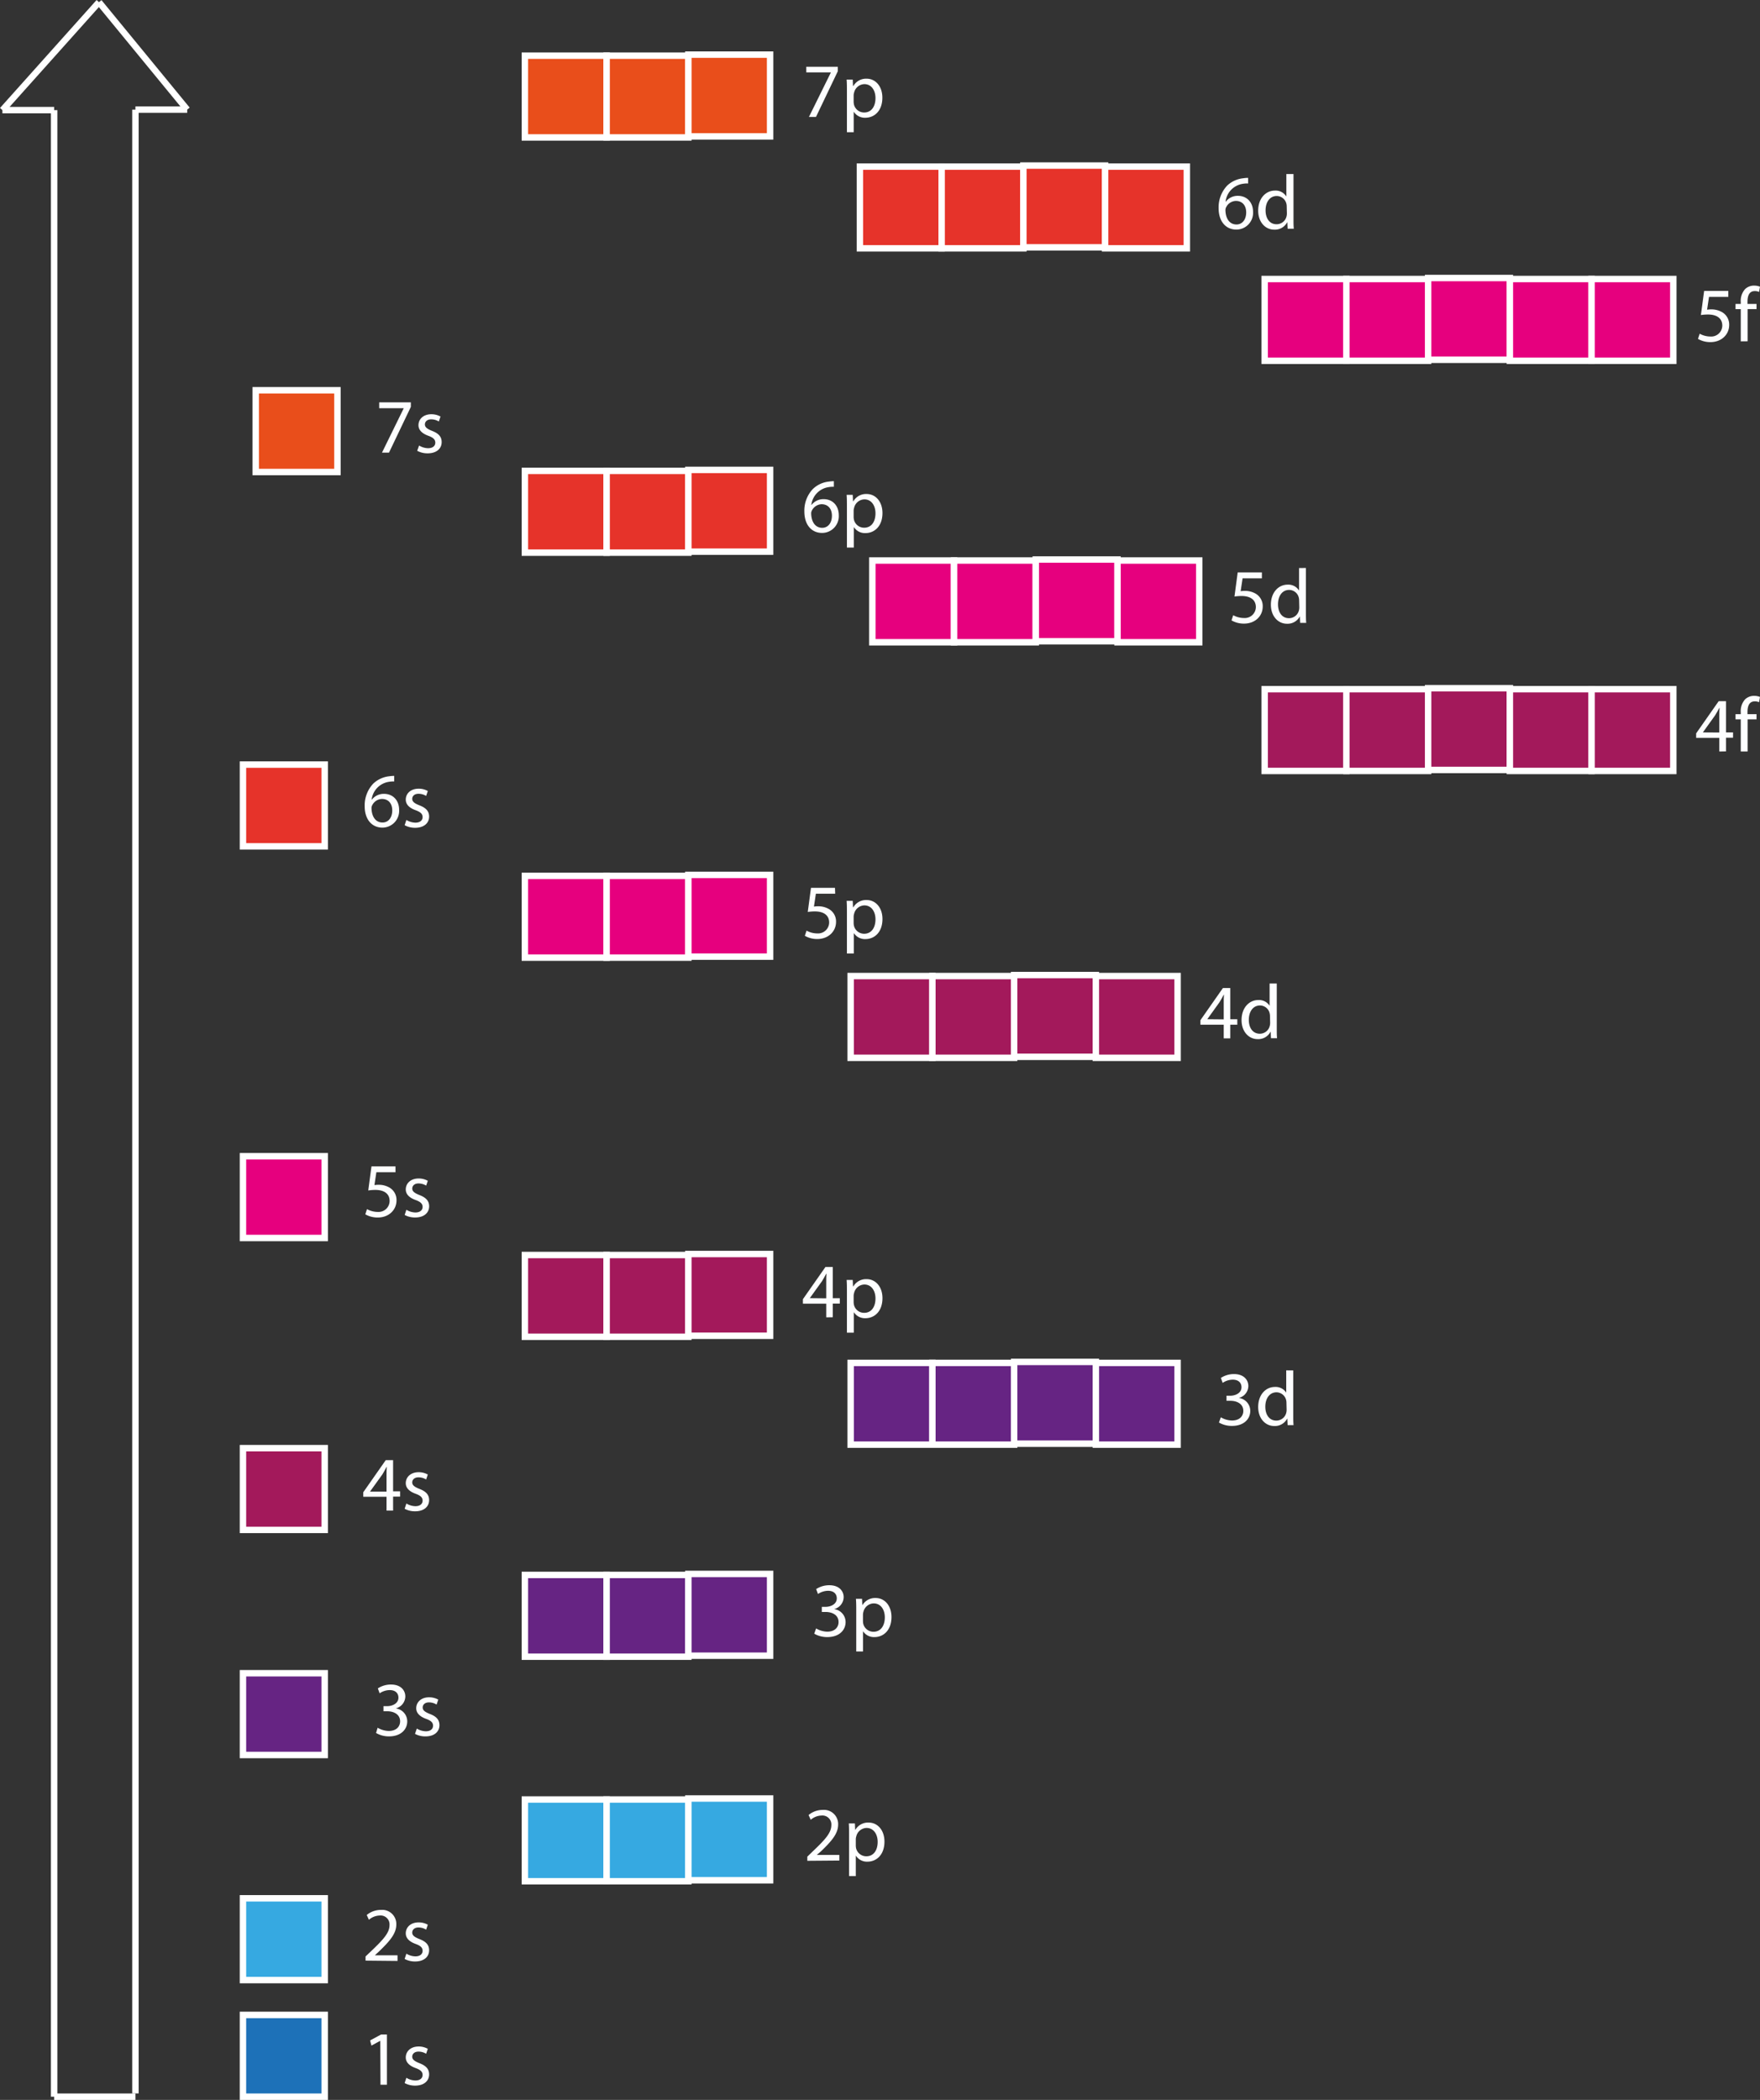 <svg id="Capa_1" data-name="Capa 1" xmlns="http://www.w3.org/2000/svg" viewBox="0 0 547.13 652.59"><rect x="0" y="0" width="547.13" height="652.59" fill="#333333" stroke="none"/><defs><style>.cls-1{fill:none;}.cls-1,.cls-2,.cls-3,.cls-4,.cls-5,.cls-6,.cls-7,.cls-9{stroke:#fff;stroke-miterlimit:10;stroke-width:2px;}.cls-2{fill:#1d71b8;}.cls-3{fill:#36a9e1;}.cls-4{fill:#662483;}.cls-5{fill:#a3195b;}.cls-6{fill:#e6007e;}.cls-7{fill:#e6332a;}.cls-8{fill:#fdfeff;}.cls-9{fill:#e94e1b;}</style></defs><title>konfigurazioa2</title><line class="cls-1" x1="16.83" y1="34.22" x2="16.83" y2="651.59"/><line class="cls-1" x1="42.1" y1="34.07" x2="42.1" y2="650.57"/><line class="cls-1" x1="16.83" y1="651.59" x2="42.1" y2="651.59"/><line class="cls-1" x1="16.83" y1="34.22" x2="0.75" y2="34.22"/><line class="cls-1" x1="58.19" y1="34.07" x2="42.1" y2="34.07"/><line class="cls-1" x1="0.75" y1="34.22" x2="30.77" y2="0.67"/><line class="cls-1" x1="58.19" y1="34.07" x2="30.77" y2="0.67"/><rect class="cls-2" x="75.53" y="626.18" width="25.41" height="25.41"/><rect class="cls-3" x="75.53" y="589.94" width="25.41" height="25.41"/><rect class="cls-3" x="163.17" y="559.23" width="25.41" height="25.41"/><rect class="cls-3" x="188.58" y="559.23" width="25.41" height="25.41"/><rect class="cls-3" x="213.99" y="558.92" width="25.41" height="25.41"/><rect class="cls-4" x="75.53" y="519.99" width="25.41" height="25.41"/><rect class="cls-4" x="163.17" y="489.44" width="25.41" height="25.41"/><rect class="cls-4" x="188.58" y="489.44" width="25.41" height="25.41"/><rect class="cls-4" x="213.99" y="489.13" width="25.41" height="25.41"/><rect class="cls-5" x="75.53" y="450.04" width="25.41" height="25.41"/><rect class="cls-5" x="163.17" y="390.02" width="25.41" height="25.41"/><rect class="cls-5" x="188.58" y="390.02" width="25.41" height="25.41"/><rect class="cls-5" x="213.99" y="389.71" width="25.41" height="25.41"/><rect class="cls-6" x="75.53" y="359.32" width="25.41" height="25.41"/><rect class="cls-7" x="163.17" y="146.34" width="25.41" height="25.41"/><rect class="cls-7" x="188.58" y="146.34" width="25.41" height="25.41"/><rect class="cls-7" x="213.99" y="146.03" width="25.41" height="25.41"/><rect class="cls-7" x="75.53" y="237.61" width="25.41" height="25.41"/><rect class="cls-6" x="163.17" y="272.2" width="25.41" height="25.41"/><rect class="cls-6" x="188.58" y="272.2" width="25.41" height="25.41"/><rect class="cls-6" x="213.99" y="271.89" width="25.41" height="25.41"/><rect class="cls-4" x="264.44" y="423.55" width="25.41" height="25.41"/><rect class="cls-4" x="289.85" y="423.55" width="25.41" height="25.41"/><rect class="cls-4" x="315.26" y="423.24" width="25.41" height="25.41"/><rect class="cls-4" x="340.67" y="423.55" width="25.41" height="25.41"/><rect class="cls-5" x="264.44" y="303.33" width="25.41" height="25.41"/><rect class="cls-5" x="289.85" y="303.33" width="25.41" height="25.41"/><rect class="cls-5" x="315.26" y="303.02" width="25.41" height="25.41"/><rect class="cls-5" x="340.67" y="303.33" width="25.41" height="25.41"/><rect class="cls-5" x="393.14" y="214.18" width="25.41" height="25.41"/><rect class="cls-5" x="418.55" y="214.18" width="25.41" height="25.41"/><rect class="cls-5" x="443.96" y="213.87" width="25.41" height="25.41"/><rect class="cls-5" x="469.37" y="214.18" width="25.41" height="25.41"/><rect class="cls-5" x="494.77" y="214.18" width="25.41" height="25.41"/><rect class="cls-6" x="271.18" y="174.19" width="25.41" height="25.41"/><rect class="cls-6" x="296.58" y="174.19" width="25.41" height="25.41"/><rect class="cls-6" x="321.99" y="173.88" width="25.41" height="25.41"/><rect class="cls-6" x="347.4" y="174.19" width="25.41" height="25.41"/><path class="cls-8" d="M297.94,582.79h-.05l-2.71,1.47-.41-1.61,3.41-1.83H300v15.6h-2Z" transform="translate(-179.72 51.45)"/><path class="cls-8" d="M306.05,594.26a5.55,5.55,0,0,0,2.79.84c1.53,0,2.25-.76,2.25-1.72s-.6-1.56-2.16-2.14c-2.09-.74-3.07-1.9-3.07-3.29,0-1.87,1.51-3.41,4-3.41a5.81,5.81,0,0,1,2.85.72l-.52,1.54a4.53,4.53,0,0,0-2.38-.67c-1.25,0-1.94.72-1.94,1.58s.69,1.39,2.2,2c2,.77,3.05,1.78,3.05,3.5,0,2-1.58,3.49-4.34,3.49a6.67,6.67,0,0,1-3.27-.8Z" transform="translate(-179.72 51.45)"/><path class="cls-8" d="M293.36,557.85v-1.3L295,555c4-3.8,5.79-5.81,5.81-8.16a2.78,2.78,0,0,0-3.09-3,5.33,5.33,0,0,0-3.32,1.32l-.67-1.49a6.87,6.87,0,0,1,4.42-1.58,4.38,4.38,0,0,1,4.77,4.53c0,2.88-2.09,5.21-5.37,8.38l-1.25,1.15v.05h7v1.75Z" transform="translate(-179.72 51.45)"/><path class="cls-8" d="M306.05,555.69a5.55,5.55,0,0,0,2.79.84c1.53,0,2.25-.77,2.25-1.73s-.6-1.56-2.16-2.13c-2.09-.75-3.07-1.9-3.07-3.29,0-1.87,1.51-3.41,4-3.41a5.81,5.81,0,0,1,2.85.72l-.52,1.54a4.52,4.52,0,0,0-2.38-.68c-1.25,0-1.94.72-1.94,1.59s.69,1.39,2.2,2c2,.76,3.05,1.77,3.05,3.5,0,2-1.58,3.48-4.34,3.48a6.67,6.67,0,0,1-3.27-.79Z" transform="translate(-179.72 51.45)"/><path class="cls-8" d="M430.69,526.83v-1.29l1.66-1.61c4-3.79,5.78-5.81,5.81-8.16a2.79,2.79,0,0,0-3.1-3,5.3,5.3,0,0,0-3.31,1.32l-.67-1.49a6.84,6.84,0,0,1,4.41-1.58,4.39,4.39,0,0,1,4.78,4.54c0,2.88-2.09,5.2-5.38,8.37L433.64,525v0h7v1.75Z" transform="translate(-179.72 51.45)"/><path class="cls-8" d="M443.67,519c0-1.49,0-2.69-.09-3.79h1.9l.09,2h.05a4.56,4.56,0,0,1,4.13-2.26c2.81,0,4.92,2.38,4.92,5.91,0,4.18-2.55,6.24-5.28,6.24a4.07,4.07,0,0,1-3.58-1.83h-.05v6.32h-2.09Zm2.09,3.1a4.51,4.51,0,0,0,.1.86,3.26,3.26,0,0,0,3.17,2.47c2.23,0,3.53-1.82,3.53-4.49,0-2.32-1.23-4.32-3.46-4.32a3.38,3.38,0,0,0-3.19,2.62,3.1,3.1,0,0,0-.15.86Z" transform="translate(-179.72 51.45)"/><path class="cls-8" d="M297.11,485.48a7.1,7.1,0,0,0,3.46,1c2.71,0,3.55-1.73,3.53-3,0-2.19-2-3.12-4-3.12h-1.17v-1.59h1.17c1.54,0,3.48-.79,3.48-2.64,0-1.25-.79-2.35-2.73-2.35a5.72,5.72,0,0,0-3.12,1l-.55-1.53a7.4,7.4,0,0,1,4.08-1.2c3.07,0,4.46,1.82,4.46,3.72a3.88,3.88,0,0,1-2.88,3.67v.05a4.06,4.06,0,0,1,3.48,4c0,2.49-1.94,4.68-5.69,4.68a7.92,7.92,0,0,1-4-1.06Z" transform="translate(-179.72 51.45)"/><path class="cls-8" d="M309.3,485.74a5.55,5.55,0,0,0,2.79.84c1.53,0,2.25-.77,2.25-1.73s-.6-1.56-2.16-2.13c-2.08-.75-3.07-1.9-3.07-3.29,0-1.87,1.51-3.41,4-3.41a5.85,5.85,0,0,1,2.86.72l-.53,1.54a4.52,4.52,0,0,0-2.38-.68c-1.25,0-1.94.72-1.94,1.59s.69,1.39,2.21,2c2,.76,3,1.77,3,3.5,0,2-1.58,3.48-4.34,3.48a6.6,6.6,0,0,1-3.26-.79Z" transform="translate(-179.72 51.45)"/><path class="cls-8" d="M299.88,418V413.7h-7.24v-1.39l7-10h2.28v9.7h2.18v1.65h-2.18V418Zm0-5.9v-5.21c0-.82,0-1.63.08-2.45h-.08c-.47.91-.86,1.59-1.29,2.31l-3.82,5.3v.05Z" transform="translate(-179.72 51.45)"/><path class="cls-8" d="M306.05,415.79a5.55,5.55,0,0,0,2.79.84c1.53,0,2.25-.77,2.25-1.73s-.6-1.56-2.16-2.13c-2.09-.75-3.07-1.9-3.07-3.29,0-1.87,1.51-3.41,4-3.41a5.81,5.81,0,0,1,2.85.72l-.52,1.54a4.53,4.53,0,0,0-2.38-.67c-1.25,0-1.94.72-1.94,1.58s.69,1.39,2.2,2c2,.77,3.05,1.77,3.05,3.5,0,2-1.58,3.48-4.34,3.48a6.67,6.67,0,0,1-3.27-.79Z" transform="translate(-179.72 51.45)"/><path class="cls-8" d="M433.42,454.62a7.1,7.1,0,0,0,3.46,1c2.71,0,3.55-1.73,3.52-3,0-2.19-2-3.12-4-3.12H435.2v-1.59h1.17c1.54,0,3.48-.79,3.48-2.64,0-1.24-.79-2.35-2.73-2.35a5.72,5.72,0,0,0-3.12,1l-.56-1.53a7.43,7.43,0,0,1,4.08-1.2c3.08,0,4.47,1.82,4.47,3.72a3.88,3.88,0,0,1-2.88,3.67v.05a4.06,4.06,0,0,1,3.48,4c0,2.49-1.95,4.68-5.69,4.68a8,8,0,0,1-4.06-1.06Z" transform="translate(-179.72 51.45)"/><path class="cls-8" d="M445.9,449.22c0-1.49,0-2.69-.1-3.8h1.9l.1,2h0a4.58,4.58,0,0,1,4.13-2.26c2.81,0,4.92,2.38,4.92,5.91,0,4.17-2.54,6.24-5.28,6.24a4.07,4.07,0,0,1-3.57-1.83H448v6.31H445.9Zm2.09,3.09a5.67,5.67,0,0,0,.09.87,3.27,3.27,0,0,0,3.17,2.47c2.23,0,3.53-1.82,3.53-4.49,0-2.33-1.22-4.32-3.46-4.32a3.37,3.37,0,0,0-3.19,2.62,3.44,3.44,0,0,0-.14.86Z" transform="translate(-179.72 51.45)"/><path class="cls-8" d="M436.57,357.94v-4.25h-7.25V352.3l7-10h2.28V352h2.19v1.66h-2.19v4.25Zm0-5.91v-5.21c0-.81,0-1.63.07-2.44h-.07c-.48.91-.87,1.58-1.3,2.3l-3.81,5.3v0Z" transform="translate(-179.72 51.45)"/><path class="cls-8" d="M443,350.11c0-1.49,0-2.69-.09-3.79h1.89l.1,2H445a4.57,4.57,0,0,1,4.13-2.25c2.8,0,4.92,2.37,4.92,5.9,0,4.18-2.55,6.24-5.28,6.24a4.08,4.08,0,0,1-3.58-1.82h-.05v6.31H443Zm2.09,3.1a4.51,4.51,0,0,0,.1.86,3.24,3.24,0,0,0,3.17,2.47c2.23,0,3.52-1.82,3.52-4.48,0-2.33-1.22-4.32-3.45-4.32a3.36,3.36,0,0,0-3.19,2.61,3.17,3.17,0,0,0-.15.87Z" transform="translate(-179.72 51.45)"/><path class="cls-8" d="M559.24,389a7,7,0,0,0,3.46,1c2.71,0,3.55-1.73,3.53-3,0-2.18-2-3.12-4-3.12H561V382.3h1.18c1.53,0,3.48-.79,3.48-2.64,0-1.25-.8-2.35-2.74-2.35a5.72,5.72,0,0,0-3.12,1l-.55-1.54a7.4,7.4,0,0,1,4.08-1.2c3.07,0,4.46,1.83,4.46,3.72a3.86,3.86,0,0,1-2.88,3.67V383a4.07,4.07,0,0,1,3.48,4c0,2.5-1.94,4.68-5.69,4.68a8,8,0,0,1-4.05-1.05Z" transform="translate(-179.72 51.45)"/><path class="cls-8" d="M581.76,374.43v14c0,1,0,2.21.09,3H580l-.1-2h-.05a4.29,4.29,0,0,1-4,2.28c-2.81,0-5-2.38-5-5.9,0-3.87,2.38-6.24,5.21-6.24a3.9,3.9,0,0,1,3.51,1.77h0v-6.93Zm-2.12,10.15a3.79,3.79,0,0,0-.09-.89,3.12,3.12,0,0,0-3-2.45c-2.18,0-3.48,1.92-3.48,4.49,0,2.35,1.15,4.3,3.43,4.3a3.18,3.18,0,0,0,3.1-2.52,3.8,3.8,0,0,0,.09-.91Z" transform="translate(-179.72 51.45)"/><path class="cls-8" d="M302.67,312.84h-5.95l-.6,4a8.14,8.14,0,0,1,1.27-.09,6.55,6.55,0,0,1,3.36.84,4.44,4.44,0,0,1,2.23,4c0,3-2.42,5.33-5.81,5.33a7.67,7.67,0,0,1-3.89-1l.53-1.61a6.92,6.92,0,0,0,3.34.87,3.44,3.44,0,0,0,3.69-3.39c0-2-1.36-3.45-4.48-3.45a14.77,14.77,0,0,0-2.16.17l1-7.49h7.46Z" transform="translate(-179.72 51.45)"/><path class="cls-8" d="M306.05,324.51a5.55,5.55,0,0,0,2.79.84c1.53,0,2.25-.77,2.25-1.73s-.6-1.56-2.16-2.14c-2.09-.74-3.07-1.89-3.07-3.28,0-1.88,1.51-3.41,4-3.41a5.7,5.7,0,0,1,2.85.72L312.2,317a4.63,4.63,0,0,0-2.38-.67c-1.25,0-1.94.72-1.94,1.59s.69,1.39,2.2,2c2,.77,3.05,1.78,3.05,3.51,0,2-1.58,3.48-4.34,3.48a6.67,6.67,0,0,1-3.27-.79Z" transform="translate(-179.72 51.45)"/><path class="cls-8" d="M302.26,191.41a7.63,7.63,0,0,0-1.58.1,6.35,6.35,0,0,0-5.43,5.54h.07a4.68,4.68,0,0,1,3.77-1.8c2.76,0,4.71,2,4.71,5a5.22,5.22,0,0,1-5.19,5.5c-3.33,0-5.52-2.59-5.52-6.65a9.84,9.84,0,0,1,2.64-7,8.54,8.54,0,0,1,5-2.31,10.92,10.92,0,0,1,1.53-.12Zm-.6,9c0-2.23-1.27-3.57-3.21-3.57a3.48,3.48,0,0,0-3,1.92,1.82,1.82,0,0,0-.24.93c.05,2.57,1.22,4.47,3.43,4.47C300.44,204.16,301.66,202.65,301.66,200.41Z" transform="translate(-179.72 51.45)"/><path class="cls-8" d="M306.05,203.37a5.65,5.65,0,0,0,2.79.84c1.53,0,2.25-.77,2.25-1.73s-.6-1.56-2.16-2.14c-2.09-.74-3.07-1.89-3.07-3.29,0-1.87,1.51-3.4,4-3.4a5.7,5.7,0,0,1,2.85.72l-.52,1.53a4.53,4.53,0,0,0-2.38-.67c-1.25,0-1.94.72-1.94,1.58s.69,1.4,2.2,2c2,.77,3.05,1.78,3.05,3.51,0,2-1.58,3.48-4.34,3.48a6.67,6.67,0,0,1-3.27-.8Z" transform="translate(-179.72 51.45)"/><path class="cls-8" d="M714.2,182.1v-4.25H707v-1.39l7-10h2.28v9.69h2.19v1.66h-2.19v4.25Zm0-5.91V171c0-.82,0-1.64.07-2.45h-.07c-.48.91-.86,1.58-1.3,2.3l-3.81,5.31v0Z" transform="translate(-179.72 51.45)"/><path class="cls-8" d="M720.87,182.1v-10h-1.63v-1.61h1.63v-.55a5.47,5.47,0,0,1,1.35-4.06,4.06,4.06,0,0,1,2.83-1.08,4.87,4.87,0,0,1,1.8.34l-.29,1.63a3.2,3.2,0,0,0-1.34-.26c-1.8,0-2.26,1.58-2.26,3.36v.62h2.81v1.61H723v10Z" transform="translate(-179.72 51.45)"/><path class="cls-8" d="M560.14,271.24V267h-7.25v-1.4l7-10h2.28v9.7h2.19V267h-2.19v4.24Zm0-5.9v-5.21c0-.82,0-1.63.07-2.45h-.07c-.48.91-.86,1.59-1.3,2.31l-3.81,5.3v0Z" transform="translate(-179.72 51.45)"/><path class="cls-8" d="M576.63,254.2v14c0,1,0,2.21.09,3h-1.89l-.1-2h-.05a4.29,4.29,0,0,1-4,2.28c-2.8,0-5-2.38-5-5.91,0-3.86,2.38-6.24,5.21-6.24a3.89,3.89,0,0,1,3.51,1.78h0V254.2Zm-2.11,10.15a3.77,3.77,0,0,0-.1-.88,3.1,3.1,0,0,0-3-2.45c-2.18,0-3.48,1.92-3.48,4.49,0,2.35,1.15,4.29,3.43,4.29a3.17,3.17,0,0,0,3.1-2.52,3.68,3.68,0,0,0,.1-.91Z" transform="translate(-179.72 51.45)"/><path class="cls-8" d="M439.35,226.29h-6l-.6,4a8.24,8.24,0,0,1,1.27-.09,6.55,6.55,0,0,1,3.36.84,4.43,4.43,0,0,1,2.24,4c0,3-2.43,5.33-5.81,5.33a7.62,7.62,0,0,1-3.89-1l.53-1.61a6.88,6.88,0,0,0,3.33.87,3.45,3.45,0,0,0,3.7-3.39c0-2-1.37-3.45-4.49-3.45a14.89,14.89,0,0,0-2.16.17l1-7.49h7.46Z" transform="translate(-179.72 51.45)"/><path class="cls-8" d="M443,232.29c0-1.48,0-2.68-.09-3.79h1.89l.1,2H445a4.57,4.57,0,0,1,4.13-2.25c2.8,0,4.92,2.37,4.92,5.9,0,4.18-2.55,6.24-5.28,6.24a4.08,4.08,0,0,1-3.58-1.82h-.05v6.31H443Zm2.09,3.1a4.51,4.51,0,0,0,.1.86,3.25,3.25,0,0,0,3.17,2.48c2.23,0,3.52-1.83,3.52-4.49,0-2.33-1.22-4.32-3.45-4.32a3.36,3.36,0,0,0-3.19,2.61,3.17,3.17,0,0,0-.15.87Z" transform="translate(-179.72 51.45)"/><path class="cls-8" d="M572,128.28h-6l-.6,4a7.94,7.94,0,0,1,1.27-.1,6.65,6.65,0,0,1,3.36.84,4.46,4.46,0,0,1,2.23,4c0,3.05-2.42,5.33-5.81,5.33a7.67,7.67,0,0,1-3.89-1l.53-1.61a6.92,6.92,0,0,0,3.34.87,3.45,3.45,0,0,0,3.7-3.39c0-2-1.37-3.45-4.49-3.45a16.55,16.55,0,0,0-2.16.16l1-7.49H572Z" transform="translate(-179.72 51.45)"/><path class="cls-8" d="M585.69,125.06v14.05c0,1,0,2.2.1,3h-1.9l-.09-2h0a4.3,4.3,0,0,1-4,2.28c-2.81,0-5-2.38-5-5.91,0-3.86,2.38-6.24,5.21-6.24a3.88,3.88,0,0,1,3.5,1.78h.05v-6.94Zm-2.11,10.16a3.79,3.79,0,0,0-.09-.89,3.11,3.11,0,0,0-3-2.45c-2.19,0-3.48,1.92-3.48,4.49,0,2.35,1.15,4.3,3.43,4.3a3.19,3.19,0,0,0,3.1-2.52,3.83,3.83,0,0,0,.09-.92Z" transform="translate(-179.72 51.45)"/><path class="cls-8" d="M438.94,99.83a7.63,7.63,0,0,0-1.58.1,6.33,6.33,0,0,0-5.42,5.54H432a4.66,4.66,0,0,1,3.77-1.8c2.76,0,4.7,2,4.7,5a5.21,5.21,0,0,1-5.18,5.5c-3.34,0-5.52-2.59-5.52-6.65a9.78,9.78,0,0,1,2.64-7,8.42,8.42,0,0,1,5-2.31,10.92,10.92,0,0,1,1.53-.12Zm-.6,9c0-2.23-1.27-3.58-3.21-3.58a3.51,3.51,0,0,0-3,1.92,1.89,1.89,0,0,0-.24.94c.05,2.57,1.23,4.47,3.44,4.47C437.12,112.58,438.34,111.06,438.34,108.83Z" transform="translate(-179.72 51.45)"/><path class="cls-8" d="M443,106.12c0-1.49,0-2.69-.09-3.79h1.89l.1,2H445a4.56,4.56,0,0,1,4.13-2.26c2.8,0,4.92,2.38,4.92,5.91,0,4.17-2.55,6.24-5.28,6.24a4.07,4.07,0,0,1-3.58-1.83h-.05v6.32H443Zm2.09,3.09a4.52,4.52,0,0,0,.1.87,3.25,3.25,0,0,0,3.17,2.47c2.23,0,3.52-1.82,3.52-4.49,0-2.33-1.22-4.32-3.45-4.32a3.36,3.36,0,0,0-3.19,2.62,3,3,0,0,0-.15.86Z" transform="translate(-179.72 51.45)"/><rect class="cls-9" x="79.49" y="121.28" width="25.41" height="25.41"/><path class="cls-8" d="M307.44,73.59V75l-6.79,14.21h-2.18l6.77-13.8v0H297.6V73.59Z" transform="translate(-179.72 51.45)"/><path class="cls-8" d="M310,87a5.51,5.51,0,0,0,2.78.84c1.54,0,2.26-.77,2.26-1.72s-.6-1.57-2.16-2.14c-2.09-.75-3.07-1.9-3.07-3.29,0-1.87,1.51-3.41,4-3.41a5.84,5.84,0,0,1,2.85.72l-.53,1.54a4.46,4.46,0,0,0-2.37-.67c-1.25,0-1.95.72-1.95,1.58s.7,1.39,2.21,2c2,.77,3,1.77,3,3.5,0,2-1.58,3.48-4.34,3.48a6.64,6.64,0,0,1-3.27-.79Z" transform="translate(-179.72 51.45)"/><rect class="cls-6" x="393.14" y="86.71" width="25.41" height="25.41"/><rect class="cls-6" x="418.55" y="86.71" width="25.41" height="25.41"/><rect class="cls-6" x="443.96" y="86.4" width="25.41" height="25.41"/><rect class="cls-6" x="469.37" y="86.71" width="25.41" height="25.41"/><rect class="cls-6" x="494.77" y="86.71" width="25.41" height="25.41"/><path class="cls-8" d="M717,40.8h-6l-.6,4a8,8,0,0,1,1.27-.1,6.65,6.65,0,0,1,3.36.84,4.45,4.45,0,0,1,2.24,4c0,3-2.43,5.33-5.81,5.33a7.62,7.62,0,0,1-3.89-1l.53-1.61a6.91,6.91,0,0,0,3.33.87,3.44,3.44,0,0,0,3.7-3.39c0-2-1.37-3.45-4.49-3.45a16.7,16.7,0,0,0-2.16.16l1-7.49H717Z" transform="translate(-179.72 51.45)"/><path class="cls-8" d="M720.87,54.63v-10h-1.63V43h1.63v-.55a5.46,5.46,0,0,1,1.35-4.06,4,4,0,0,1,2.83-1.08,4.87,4.87,0,0,1,1.8.34l-.29,1.63a3,3,0,0,0-1.34-.27c-1.8,0-2.26,1.59-2.26,3.36V43h2.81v1.61H723v10Z" transform="translate(-179.72 51.45)"/><rect class="cls-7" x="267.32" y="51.77" width="25.41" height="25.41"/><rect class="cls-7" x="292.73" y="51.77" width="25.41" height="25.41"/><rect class="cls-7" x="318.13" y="51.45" width="25.41" height="25.41"/><rect class="cls-7" x="343.54" y="51.77" width="25.41" height="25.41"/><path class="cls-8" d="M567.72,5.57a7.55,7.55,0,0,0-1.58.09,6.35,6.35,0,0,0-5.43,5.55h.08a4.62,4.62,0,0,1,3.76-1.8c2.77,0,4.71,2,4.71,5a5.21,5.21,0,0,1-5.18,5.49c-3.34,0-5.53-2.59-5.53-6.65a9.84,9.84,0,0,1,2.64-7,8.53,8.53,0,0,1,5-2.3,9.58,9.58,0,0,1,1.53-.12Zm-.6,9c0-2.24-1.27-3.58-3.21-3.58a3.48,3.48,0,0,0-3,1.92,1.84,1.84,0,0,0-.24.94c.05,2.57,1.23,4.46,3.44,4.46C565.9,18.31,567.12,16.8,567.12,14.57Z" transform="translate(-179.72 51.45)"/><path class="cls-8" d="M581.83,2.64v14c0,1,0,2.21.1,3H580l-.1-2h-.05a4.29,4.29,0,0,1-4,2.28c-2.81,0-5-2.37-5-5.9,0-3.87,2.38-6.24,5.21-6.24a3.86,3.86,0,0,1,3.5,1.78h.05V2.64Zm-2.11,10.15a3.9,3.9,0,0,0-.09-.89,3.12,3.12,0,0,0-3-2.44c-2.19,0-3.48,1.92-3.48,4.48,0,2.35,1.15,4.3,3.43,4.3a3.18,3.18,0,0,0,3.1-2.52,3.8,3.8,0,0,0,.09-.91Z" transform="translate(-179.72 51.45)"/><rect class="cls-9" x="163.17" y="17.3" width="25.41" height="25.41"/><rect class="cls-9" x="188.58" y="17.3" width="25.41" height="25.41"/><rect class="cls-9" x="213.99" y="16.98" width="25.41" height="25.41"/><path class="cls-8" d="M440.17-30.7v1.39L433.38-15.1h-2.19L438-28.9v-.05h-7.63V-30.7Z" transform="translate(-179.72 51.45)"/><path class="cls-8" d="M443-22.92c0-1.49,0-2.69-.09-3.8h1.89l.1,2H445A4.57,4.57,0,0,1,449.1-27c2.8,0,4.92,2.37,4.92,5.9,0,4.18-2.55,6.24-5.28,6.24a4.08,4.08,0,0,1-3.58-1.82h-.05v6.31H443Zm2.09,3.09a4.72,4.72,0,0,0,.1.87,3.25,3.25,0,0,0,3.17,2.47c2.23,0,3.52-1.83,3.52-4.49,0-2.33-1.22-4.32-3.45-4.32a3.36,3.36,0,0,0-3.19,2.61,3.17,3.17,0,0,0-.15.87Z" transform="translate(-179.72 51.45)"/></svg>